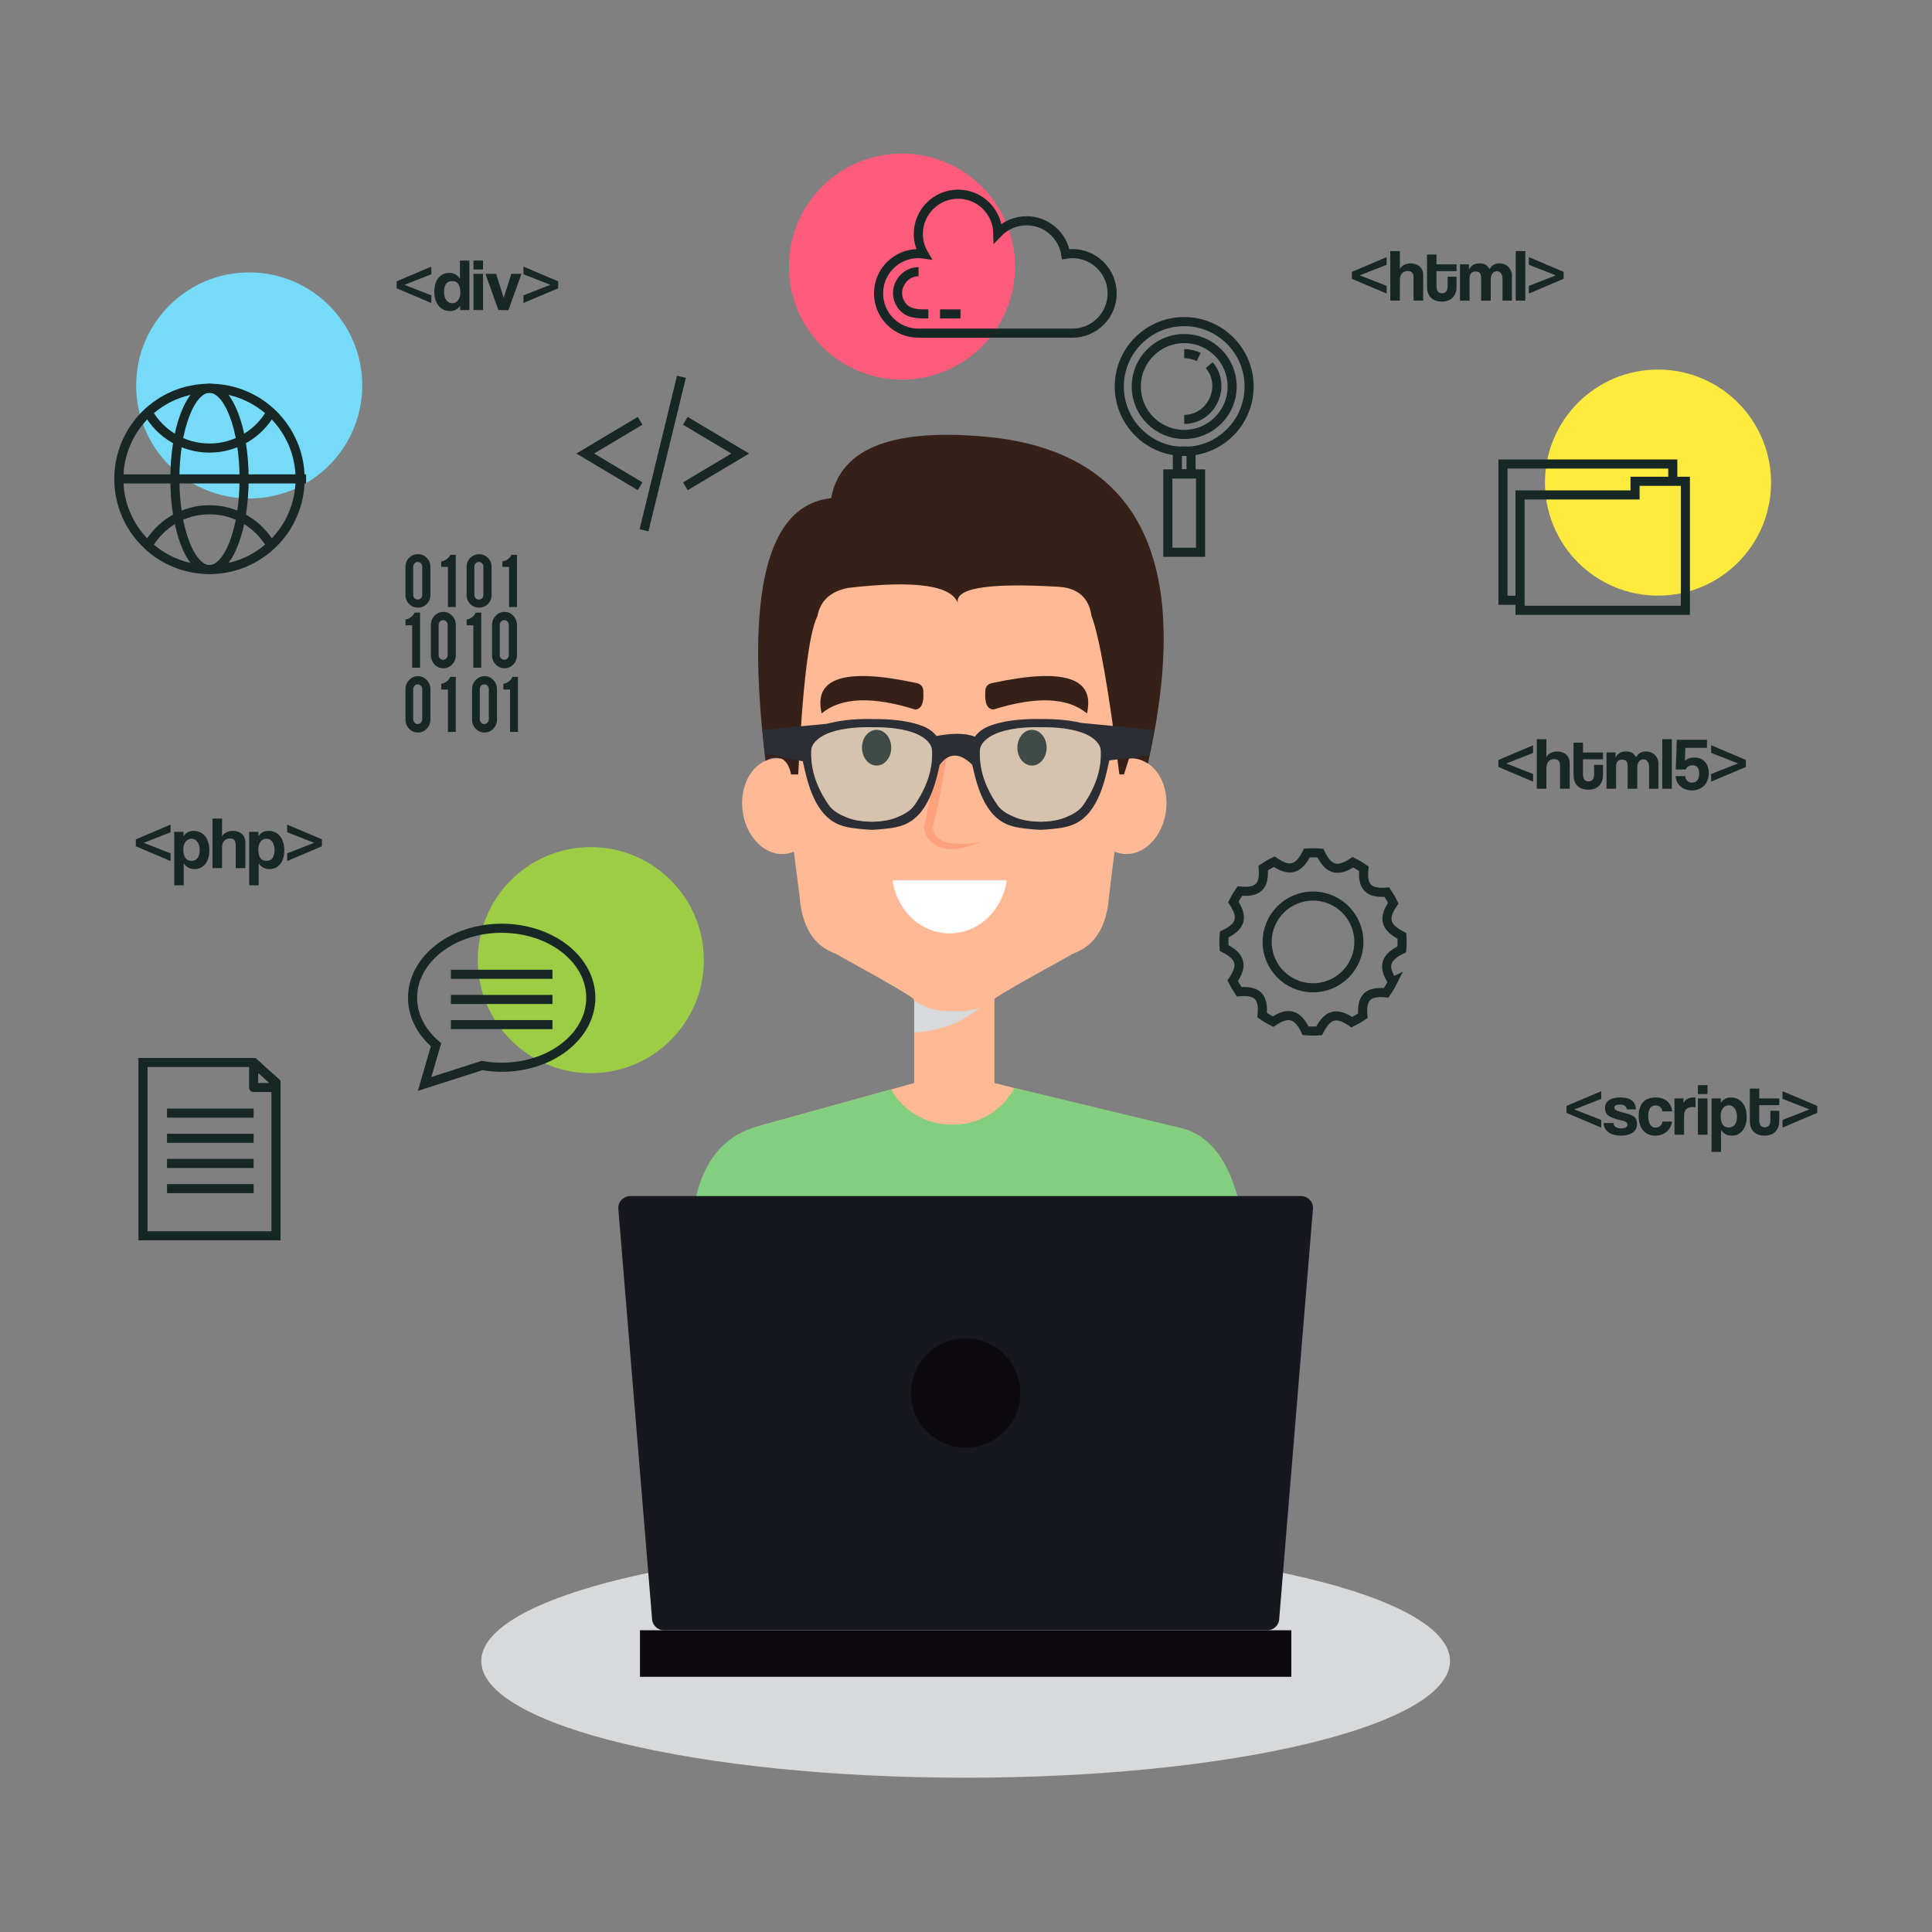 <svg version="1.2" baseProfile="tiny-ps" xmlns="http://www.w3.org/2000/svg" viewBox="0 0 1275 1275" width="1275" height="1275">
	<rect x="0" y="0" width="1275" height="1275" fill="#808080" stroke="none"/>
	<title>AdobeStock_175336241-ai</title>
	<style>
		tspan { white-space:pre }
		.s0 { mix-blend-mode: multiply;fill: #d8d9da } 
		.s1 { fill: #ffb995 } 
		.s2 { fill: #83ce7f } 
		.s3 { mix-blend-mode: multiply;fill: #acda93 } 
		.s4 { fill: #d8d9da } 
		.s5 { fill: #ffa17d } 
		.s6 { fill: #ffffff } 
		.s7 { fill: #290e04 } 
		.s8 { fill: #362017 } 
		.s9 { fill: #2c2e35 } 
		.s10 { opacity: .3;fill: #77d9e7 } 
		.s11 { fill: #17171f } 
		.s12 { fill: #0c0a0f } 
		.s13 { fill: #ffeb3d } 
		.s14 { fill: #75dbf8 } 
		.s15 { fill: #9ccd45 } 
		.s16 { fill: #ff5b7b } 
		.s17 { fill: #162725 } 
		.s18 { fill: none;stroke: #162725;stroke-width: 6 } 
		.s19 { fill: none;stroke: #162725;stroke-linecap:round;stroke-linejoin:round;stroke-width: 6 } 
	</style>
	<g id="Capa 1">
		<g id="&lt;Group&gt;">
			<path id="&lt;Path&gt;" class="s0" d="m956.91 1096.18c0 42.53-143.11 77-319.65 77c-176.54 0-319.65-34.48-319.65-77c0-42.53 143.11-77 319.65-77c176.54 0 319.65 34.47 319.65 77z" />
			<g id="&lt;Group&gt;">
				<g id="&lt;Group&gt;">
					<g id="&lt;Group&gt;">
						<path id="&lt;Path&gt;" class="s1" d="m780.92 966.59l-42.2-116.05l47.81-15.43l46.17 131.48h-51.78z" />
					</g>
					<path id="&lt;Path&gt;" class="s2" d="m823.88 824.91l28.35 91.46l-87.83 30.2l-31.98-107.84l91.46-13.82z" />
					<path id="&lt;Path&gt;" class="s1" d="m437.37 966.59l32.82-127.86h56.59l-35.64 127.86h-53.78z" />
					<path id="&lt;Path&gt;" class="s2" d="m542.11 838.73l-31.98 107.84l-87.84-30.2l28.35-91.46l91.46 13.82z" />
					<path id="&lt;Path&gt;" class="s3" d="m542.11 838.73l-31.98 107.84l-25.18-8.99c18.58-51.85 20.44-62.13 32.4-102.59l24.76 3.74z" />
					<g id="&lt;Group&gt;">
						<g id="&lt;Group&gt;">
							<path id="&lt;Path&gt;" class="s1" d="m656.25 730.03h-52.94v-105.02h52.94v105.02z" />
						</g>
						<g id="&lt;Group&gt;" style="mix-blend-mode: multiply">
							<path id="&lt;Path&gt;" class="s4" d="m603.3 681.41v-56.4h52.94v30.29c-4.87 5.67-10.24 10.61-16.23 14.58c-11.35 7.55-24.06 10.7-36.71 11.53z" />
						</g>
					</g>
					<g id="&lt;Group&gt;">
						<g id="&lt;Group&gt;">
							<path id="&lt;Path&gt;" class="s1" d="" />
						</g>
						<g id="&lt;Group&gt;">
							<path id="&lt;Path&gt;" class="s1" d="m746.18 475.08l-14.24 115.98c-1.49 20.27-9.26 32.96-23.31 38.07c-37.55 20.66-55.02 30.84-52.41 30.55c-7.78 5.68-16.7 8.21-26.77 7.57c-10.07 0.64-19-1.89-26.77-7.57c3.05 0.29-14.2-9.89-51.75-30.55c-14.05-5.12-21.82-17.81-23.31-38.07l-14.9-115.98c-3.47-101.17 32.19-151.49 106.98-150.96c3.35-0.37 6.57-0.6 9.75-0.8c3.18 0.2 6.4 0.43 9.75 0.8c79.24-4.12 114.9 46.2 106.97 150.96z" />
						</g>
						<g id="&lt;Group&gt;">
							<path id="&lt;Path&gt;" class="s1" d="m769.48 535.28c-2.29 17.35-15.08 29.96-28.56 28.17c-13.49-1.77-22.57-17.28-20.28-34.62c2.29-17.33 15.08-29.95 28.56-28.16c13.48 1.78 22.56 17.27 20.27 34.6z" />
						</g>
						<g id="&lt;Group&gt;">
							<path id="&lt;Path&gt;" class="s1" d="m518.64 563.45c-13.48 1.79-26.27-10.82-28.55-28.17c-2.29-17.33 6.78-32.83 20.27-34.6c13.49-1.79 26.27 10.83 28.56 28.16c2.28 17.34-6.8 32.84-20.28 34.62z" />
						</g>
						<g id="&lt;Group&gt;">
							<g id="&lt;Group&gt;">
								<path id="&lt;Path&gt;" class="s5" d="m646.87 555.82c-1.6 0.63-3.2 1.3-4.81 1.88c-1.59 0.64-3.32 0.99-5.02 1.46c-1.7 0.52-3.46 0.66-5.21 0.95c-0.87 0.17-1.78 0.12-2.68 0.17c-0.91 0-1.81 0.12-2.73 0.02l-2.77-0.31c-0.92-0.14-1.84-0.45-2.77-0.69c-0.94-0.19-1.81-0.72-2.72-1.09c-0.93-0.35-1.71-1.04-2.57-1.58c-0.8-0.63-1.53-1.37-2.22-2.13c-0.63-0.82-1.28-1.64-1.74-2.57c-0.53-0.9-0.89-1.88-1.21-2.86c-0.31-1.04-0.52-1.92-0.61-3.26l-0.01-0.23l0.08-0.38c1.14-5.35 2.14-10.74 3.41-16.06c1.19-5.34 2.47-10.67 3.84-15.97c0.64-2.66 1.41-5.3 2.12-7.94c0.7-2.65 1.48-5.28 2.27-7.91c1.56-5.26 3.23-10.5 5.17-15.68c-0.4 5.52-1.07 10.97-1.84 16.41c-0.38 2.72-0.77 5.43-1.23 8.13c-0.45 2.7-0.86 5.42-1.38 8.1c-0.96 5.39-2.02 10.77-3.16 16.12c-1.06 5.37-2.4 10.68-3.59 16.02l0.07-0.61c0 0.36 0.08 1.18 0.24 1.78c0.17 0.64 0.35 1.31 0.66 1.9c0.25 0.63 0.65 1.17 1.01 1.74c0.43 0.52 0.87 1.04 1.38 1.5c0.57 0.39 1 0.97 1.67 1.27c0.65 0.32 1.2 0.81 1.94 1.03c0.71 0.25 1.39 0.58 2.14 0.78l2.29 0.53c0.76 0.2 1.59 0.21 2.38 0.33c0.81 0.07 1.61 0.24 2.44 0.2c1.64-0.07 3.33 0.16 4.98-0.04c1.66-0.17 3.35-0.14 5.06-0.4c1.7-0.25 3.42-0.41 5.13-0.61z" />
							</g>
						</g>
						<path id="&lt;Path&gt;" class="s6" d="m664.36 580.95c-2.8 19.82-18.59 35-37.65 35c-19.07 0-34.87-15.18-37.66-35h75.32z" />
						<g id="&lt;Group&gt;">
							<g id="&lt;Group&gt;">
								<g id="&lt;Group&gt;">
									<path id="&lt;Path&gt;" class="s7" d="m690.7 493.44c0 6.51-4.32 11.79-9.65 11.79c-5.33 0-9.65-5.28-9.65-11.79c0-6.52 4.32-11.8 9.65-11.8c5.33 0 9.65 5.29 9.65 11.8z" />
									<path id="&lt;Path&gt;" class="s8" d="m717.3 470.79c-12.69-10.57-33.27-11.42-61.73-2.55c-3.98-0.27-5.77-4.07-5.36-11.4c-0.11-3.44 1.45-5.47 4.7-6.1c47.15-10.17 67.95-3.49 62.4 20.05z" />
								</g>
							</g>
							<g id="&lt;Group&gt;">
								<g id="&lt;Group&gt;">
									<path id="&lt;Path&gt;" class="s7" d="m578.51 481.64c5.33 0 9.66 5.29 9.66 11.8c0 6.51-4.33 11.79-9.66 11.79c-5.33 0-9.65-5.28-9.65-11.79c0-6.52 4.32-11.8 9.65-11.8z" />
									<path id="&lt;Path&gt;" class="s8" d="m604.66 450.74c3.24 0.62 4.81 2.66 4.69 6.1c0.41 7.33-1.38 11.13-5.36 11.4c-28.46-8.88-49.04-8.03-61.73 2.55c-5.55-23.53 15.24-30.22 62.4-20.05z" />
								</g>
							</g>
						</g>
						<path id="&lt;Path&gt;" class="s8" d="m539.46 406.61c-5.61 10.91-9.84 45.74-12.68 104.48h-4.7c-1.05-5.22-3.07-8.66-6.06-10.3c-3.89-1.22-7.49-0.78-10.8 1.32c-13.51-111.11 0.92-168.89 43.3-173.34c6.13-33.72 42.04-47.05 107.73-39.99c97.19 11.76 130.96 83.45 101.31 215.08c-4.6-2.88-8.77-3.97-12.5-3.26l-3.3 10.5h-3.04c-7.06-56.02-13.2-90.97-18.44-104.86c-1.79-11.96-9.11-18.3-21.96-19.03c-48.45-2.83-70.36 1.26-65.74 12.27c-2.92-13-27.21-16.84-72.87-11.5c-11.65 2.3-18.4 8.51-20.26 18.64z" />
						<g id="&lt;Group&gt;">
							<g id="&lt;Group&gt;">
								<path id="&lt;Compound Path&gt;" fill-rule="evenodd" class="s9" d="m732.08 501.86c-2.55 11.3-6.64 33.99-22.45 41.68c-5.82 2.84-12.35 3.23-18.69 3.84c-1.46 0.14-2.93 0.23-4.4 0.29v-0.04c-1.47-0.06-2.94-0.16-4.41-0.29c-6.33-0.62-12.86-1.01-18.69-3.84c-15.81-7.69-19.89-30.39-22.45-41.68c-3.03-13.43 4.85-19.28 9.83-21.81c9.82-4.48 23.17-5.68 35.71-5.51v0.04c12.54-0.17 25.89 1.03 35.71 5.51c4.98 2.53 12.86 8.38 9.83 21.81zm-5.66-5.72c0.27-5.31-4.96-9.38-9.61-11.5c-8.33-3.8-19.63-4.83-30.27-4.7v-0.04c-10.64-0.13-21.94 0.91-30.27 4.71c-4.65 2.12-9.88 6.19-9.61 11.49c-0.36 11.64 3.42 23.23 11.34 34.79c2.75 4.29 7.68 6.76 12.02 8.53c5.09 2.08 10.9 2.76 16.53 2.86v0.04c5.63-0.1 11.43-0.78 16.53-2.85c4.33-1.77 9.26-4.25 12.02-8.53c7.92-11.56 11.7-23.15 11.34-34.79z" />
								<path id="&lt;Compound Path&gt;" fill-rule="evenodd" class="s9" d="m620.78 501.86c-2.55 11.3-6.64 33.99-22.45 41.68c-5.83 2.84-12.35 3.23-18.69 3.84c-1.47 0.14-2.94 0.23-4.41 0.29v-0.04c-1.47-0.06-2.94-0.16-4.4-0.29c-6.34-0.62-12.87-1.01-18.69-3.84c-15.81-7.69-19.9-30.39-22.45-41.68c-3.03-13.43 4.85-19.28 9.83-21.81c9.82-4.48 23.17-5.68 35.71-5.51v0.04c12.54-0.17 25.89 1.03 35.71 5.51c4.98 2.53 12.86 8.38 9.83 21.81zm-5.66-5.72c0.26-5.31-4.96-9.38-9.62-11.5c-8.32-3.8-19.63-4.83-30.27-4.7v-0.04c-10.64-0.13-21.94 0.91-30.27 4.71c-4.65 2.12-9.88 6.19-9.61 11.49c-0.36 11.64 3.42 23.23 11.34 34.79c2.75 4.29 7.68 6.76 12.02 8.53c5.09 2.08 10.9 2.76 16.52 2.86v0.04c5.63-0.1 11.43-0.78 16.52-2.85c4.33-1.77 9.27-4.25 12.02-8.53c7.92-11.56 11.7-23.15 11.34-34.79z" />
								<path id="&lt;Path&gt;" class="s9" d="m728.04 489.56l-14.5-12.47l47.68 4.55l-2.58 16.77l-28.16 3.62l-2.44-12.47z" />
								<path id="&lt;Path&gt;" class="s9" d="m530.11 502.48l-25.46-5.26l-1.57-15.59l43.98-4.09l-14.5 12.47l-2.44 12.47z" />
								<path id="&lt;Path&gt;" class="s9" d="m615.67 486.18c12.13-2.55 21.36-2.55 27.7 0l-1.72 18.56c-8.22-8.15-15.39-8.15-21.5 0l-4.48-18.56z" />
							</g>
							<g id="&lt;Group&gt;">
								<path id="&lt;Path&gt;" class="s10" d="m535.36 496.14c-0.27-5.31 4.96-9.38 9.61-11.5c8.33-3.8 19.63-4.83 30.27-4.7v-0.04c10.64-0.13 21.94 0.91 30.27 4.71c4.65 2.12 9.88 6.19 9.62 11.49c0.36 11.64-3.42 23.23-11.34 34.79c-2.75 4.29-7.69 6.76-12.02 8.53c-5.09 2.08-10.9 2.76-16.52 2.86v0.04c-5.63-0.1-11.43-0.78-16.52-2.85c-4.33-1.77-9.27-4.25-12.01-8.53c-7.92-11.56-11.7-23.15-11.34-34.79z" />
							</g>
							<g id="&lt;Group&gt;">
								<path id="&lt;Path&gt;" class="s10" d="m715.09 530.93c-2.75 4.29-7.69 6.76-12.02 8.53c-5.09 2.07-10.9 2.75-16.53 2.85v-0.04c-5.63-0.1-11.43-0.78-16.53-2.86c-4.33-1.77-9.27-4.24-12.02-8.53c-7.92-11.56-11.7-23.16-11.34-34.79c-0.27-5.3 4.96-9.36 9.61-11.49c8.33-3.8 19.63-4.84 30.27-4.71v0.04c10.64-0.13 21.94 0.9 30.27 4.7c4.65 2.12 9.88 6.18 9.61 11.5c0.36 11.63-3.42 23.23-11.34 34.79z" />
							</g>
						</g>
					</g>
					<path id="&lt;Path&gt;" class="s1" d="m469.02 838.73v-51.38c2.17-23.13 13.01-37.94 32.53-44.44l101.76-28.19h52.94l125.98 31.75c16.3 7.35 27.79 21.87 34.5 43.56v48.7h-347.71z" />
					<path id="&lt;Path&gt;" class="s2" d="m828.1 838.73h-380.88l12.46-50.33c6.23-24.92 20.18-40.08 41.87-45.5l86.5-23.96c7.81 13.76 22.61 23.22 39.31 23.22h2.35c17.09 0 32.21-9.93 39.86-24.22l107.64 25.96c19.17 3.79 32.34 19.17 39.52 46.13l11.37 48.7z" />
					<path id="&lt;Path&gt;" class="s3" d="m759.23 838.73c11.96 40.47 11.77 47.36 30.34 99.2l-25.17 8.64l-31.99-107.84h26.81z" />
					<path id="&lt;Path&gt;" class="s2" d="m511.57 966.59l6.59-128.09l241.08 0.22l3.29 127.86h-250.95z" />
				</g>
				<g id="&lt;Group&gt;">
					<g id="&lt;Group&gt;">
						<g id="&lt;Group&gt;">
							<path id="&lt;Path&gt;" class="s11" d="m844.23 1068c0 4.35-3.52 7.87-7.87 7.87h-398.19c-4.35 0-7.87-3.52-7.87-7.87l-22.29-270.79c0-4.35 3.53-7.87 7.87-7.87h442.77c4.35 0 7.87 3.52 7.87 7.87l-22.29 270.79z" />
						</g>
					</g>
					<g id="&lt;Group&gt;">
						<path id="&lt;Path&gt;" class="s12" d="m852.19 1106.58h-429.85v-30.71h429.85v30.71z" />
					</g>
					<path id="&lt;Path&gt;" class="s12" d="m673.34 919.31c0 19.92-16.15 36.08-36.08 36.08c-19.92 0-36.08-16.15-36.08-36.08c0-19.93 16.15-36.08 36.08-36.08c19.93 0 36.08 16.15 36.08 36.08z" />
				</g>
			</g>
			<g id="&lt;Group&gt;">
				<path id="&lt;Path&gt;" class="s13" d="m1168.78 318.49c0 41.2-33.4 74.6-74.6 74.6c-41.2 0-74.6-33.4-74.6-74.6c0-41.2 33.4-74.6 74.6-74.6c41.2 0 74.6 33.4 74.6 74.6z" />
				<path id="&lt;Path&gt;" class="s14" d="m239.06 254.37c0 41.2-33.4 74.6-74.6 74.6c-41.2 0-74.6-33.4-74.6-74.6c0-41.2 33.4-74.6 74.6-74.6c41.2 0 74.6 33.4 74.6 74.6z" />
				<path id="&lt;Path&gt;" class="s15" d="m464.49 633.64c0 41.2-33.4 74.6-74.6 74.6c-41.2 0-74.6-33.4-74.6-74.6c0-41.2 33.4-74.6 74.6-74.6c41.2 0 74.6 33.4 74.6 74.6z" />
				<path id="&lt;Path&gt;" class="s16" d="m669.85 175.94c0 41.2-33.4 74.6-74.6 74.6c-41.2 0-74.6-33.4-74.6-74.6c0-41.2 33.4-74.6 74.6-74.6c41.2 0 74.6 33.4 74.6 74.6z" />
				<g id="&lt;Group&gt;">
					<path id="&lt;Compound Path&gt;" class="s17" d="m892.16 183.99v-4.57l22.92-9.73v5.06l-17.76 6.96l17.76 6.96v5.06l-22.92-9.73z" />
					<path id="&lt;Compound Path&gt;" class="s17" d="m932.84 198.4v-14.84c0-3.6-1.22-4.72-4.09-4.72c-3.16 0-4.92 2.63-4.92 5.84v13.72h-6.33v-32.7h6.33v11.87c0.93-2.14 3.84-3.75 7.06-3.75c4.91 0 8.32 2.87 8.32 7.64v16.93h-6.38z" />
					<path id="&lt;Compound Path&gt;" class="s17" d="m955.33 182.63h5.89v6.81c0 5.06-2.92 9.59-9.68 9.59c-7.01 0-9.78-4.48-9.78-9.64v-21.41h6.23v6.47h13.24v4.48h-13.24v9.83c0 3.02 1.07 4.77 3.65 4.77c2.53 0 3.7-1.7 3.7-4.67v-6.23z" />
					<path id="&lt;Compound Path&gt;" class="s17" d="m991.58 198.4v-14.5c0-2.87-1.51-4.91-3.75-4.91c-2.33 0-4.04 2.19-4.04 5.11v14.31h-6.33v-14.41c0-3.84-1.02-4.82-3.8-4.82c-2.53 0-3.84 1.56-3.84 4.67v14.55h-6.33v-23.94h5.94v3.5c1.61-3.16 3.85-4.14 7.01-4.14c3.26 0 4.82 1.02 6.67 3.8c1.31-2.63 3.45-3.8 6.47-3.8c4.82 0 8.17 3.5 8.17 7.98v16.59h-6.18z" />
					<path id="&lt;Compound Path&gt;" class="s17" d="m1000.3 198.4v-32.7h6.33v32.7h-6.33z" />
					<path id="&lt;Compound Path&gt;" class="s17" d="m1008.97 193.73v-5.06l17.76-6.96l-17.76-6.96v-5.06l22.92 9.73v4.57l-22.92 9.73z" />
				</g>
				<g id="&lt;Group&gt;">
					<path id="&lt;Compound Path&gt;" class="s17" d="m988.84 506.12v-4.57l22.92-9.73v5.06l-17.76 6.96l17.76 6.96v5.06l-22.92-9.73z" />
					<path id="&lt;Compound Path&gt;" class="s17" d="m1029.53 520.52v-14.84c0-3.6-1.22-4.72-4.09-4.72c-3.16 0-4.92 2.63-4.92 5.84v13.72h-6.33v-32.7h6.33v11.87c0.93-2.14 3.84-3.74 7.06-3.74c4.91 0 8.32 2.87 8.32 7.64v16.93h-6.38z" />
					<path id="&lt;Compound Path&gt;" class="s17" d="m1052.01 504.76h5.89v6.81c0 5.06-2.92 9.59-9.68 9.59c-7.01 0-9.78-4.48-9.78-9.63v-21.41h6.23v6.47h13.24v4.48h-13.24v9.83c0 3.01 1.07 4.77 3.65 4.77c2.53 0 3.7-1.7 3.7-4.67v-6.23z" />
					<path id="&lt;Compound Path&gt;" class="s17" d="m1088.27 520.52v-14.5c0-2.87-1.51-4.92-3.75-4.92c-2.33 0-4.04 2.19-4.04 5.11v14.31h-6.33v-14.4c0-3.84-1.02-4.82-3.8-4.82c-2.53 0-3.84 1.56-3.84 4.67v14.55h-6.33v-23.94h5.94v3.5c1.61-3.16 3.85-4.13 7.01-4.13c3.26 0 4.82 1.02 6.67 3.79c1.31-2.63 3.45-3.79 6.47-3.79c4.82 0 8.17 3.5 8.17 7.98v16.59h-6.18z" />
					<path id="&lt;Compound Path&gt;" class="s17" d="m1096.99 520.52v-32.7h6.33v32.7h-6.33z" />
					<path id="&lt;Compound Path&gt;" class="s17" d="m1105.9 507.82l0.68-19.61h19.9v5.35h-14.26l-0.29 8.66c1.7-1.8 4.04-2.29 6.42-2.29c5.26 0 9.34 3.7 9.34 10.17c0 6.96-4.57 11.53-11.14 11.53c-5.89 0-10.51-3.89-10.75-9.44h6.33c0.24 2.68 1.9 4.28 4.43 4.28c3.5 0 4.82-2.43 4.82-6.08c0-3.36-1.46-5.35-4.43-5.35c-2.29 0-3.65 0.98-4.53 2.77h-6.52z" />
					<path id="&lt;Compound Path&gt;" class="s17" d="m1129.26 515.85v-5.06l17.76-6.96l-17.76-6.96v-5.06l22.92 9.73v4.57l-22.92 9.73z" />
				</g>
				<g id="&lt;Group&gt;">
					<path id="&lt;Compound Path&gt;" class="s17" d="m1033.79 734.42v-4.57l22.92-9.73v5.06l-17.76 6.96l17.76 6.96v5.06l-22.92-9.73z" />
					<path id="&lt;Compound Path&gt;" class="s17" d="m1073.55 732.13c-0.29-2.19-1.56-3.16-4.28-3.16c-2.58 0-3.94 0.54-3.94 2.04c0 1.31 1.37 1.99 3.89 2.67c8.37 2.29 11.09 2.72 11.09 8.32c0 4.28-3.65 7.45-10.61 7.45c-6.86 0-11.29-3.26-11.38-8.32h6.52c0 2.24 1.99 3.55 4.82 3.55c2.38 0 4.38-0.73 4.38-2.29c0-1.75-1.27-2.33-3.85-2.92c-9.29-2.05-10.99-4.43-10.99-8.47c0-3.6 2.77-6.76 10.27-6.76c6.86 0 9.88 2.97 10.17 7.88h-6.08z" />
					<path id="&lt;Compound Path&gt;" class="s17" d="m1103.43 740.16c-0.68 5.55-5.21 9.3-11 9.3c-6.52 0-10.99-4.33-10.99-12.9c0-8.56 4.48-12.31 11.19-12.31c6.23 0 10.46 3.55 10.85 9.2h-6.38c-0.34-2.48-2.14-3.94-4.53-3.94c-2.67 0-4.87 1.7-4.87 6.91c0 5.21 2.19 7.74 4.67 7.74c2.48 0 4.43-1.41 4.67-3.99h6.38z" />
					<path id="&lt;Compound Path&gt;" class="s17" d="m1105.05 748.82v-23.94h5.94v2.87c2.09-3.21 4.53-3.5 7.1-3.5h0.83v6.47c-0.59-0.1-1.17-0.15-1.75-0.15c-3.89 0-5.79 1.95-5.79 5.79v12.46h-6.33z" />
					<path id="&lt;Compound Path&gt;" class="s17" d="m1120.52 722.01v-5.89h6.33v5.89h-6.33zm0 26.81v-23.94h6.33v23.94h-6.33z" />
					<path id="&lt;Compound Path&gt;" fill-rule="evenodd" class="s17" d="m1129.53 760.16v-35.28h6.08l0.05 2.92c1.51-2.43 3.75-3.55 6.67-3.55c6.04 0 10.37 4.77 10.37 12.85c0 7.25-3.65 12.36-9.83 12.36c-2.97 0-5.3-1.22-7.1-3.75v14.45h-6.23zm16.74-23.5c0-4.28-2.24-7.25-5.4-7.25c-3.02 0-5.35 2.82-5.35 6.86c0 5.21 1.8 7.78 5.3 7.78c3.7 0 5.45-2.48 5.45-7.4z" />
					<path id="&lt;Compound Path&gt;" class="s17" d="m1168.32 733.05h5.89v6.81c0 5.06-2.92 9.59-9.68 9.59c-7.01 0-9.78-4.48-9.78-9.64v-21.41h6.23v6.47h13.23v4.48h-13.23v9.83c0 3.02 1.07 4.77 3.65 4.77c2.53 0 3.7-1.71 3.7-4.67v-6.23z" />
					<path id="&lt;Compound Path&gt;" class="s17" d="m1176.35 744.15v-5.06l17.76-6.96l-17.76-6.96v-5.06l22.92 9.73v4.57l-22.92 9.73z" />
				</g>
				<g id="&lt;Group&gt;">
					<path id="&lt;Compound Path&gt;" class="s17" d="m89.65 558.49v-4.57l22.92-9.73v5.06l-17.76 6.96l17.76 6.96v5.06l-22.92-9.73z" />
					<path id="&lt;Compound Path&gt;" fill-rule="evenodd" class="s17" d="m115.01 584.24v-35.28h6.08l0.05 2.92c1.51-2.43 3.75-3.55 6.67-3.55c6.03 0 10.36 4.77 10.36 12.85c0 7.25-3.65 12.36-9.83 12.36c-2.97 0-5.31-1.22-7.1-3.75v14.45h-6.23zm16.74-23.51c0-4.28-2.24-7.25-5.4-7.25c-3.02 0-5.35 2.82-5.35 6.86c0 5.21 1.8 7.78 5.3 7.78c3.7 0 5.45-2.48 5.45-7.4z" />
					<path id="&lt;Compound Path&gt;" class="s17" d="m155.55 572.9v-14.84c0-3.6-1.22-4.72-4.09-4.72c-3.16 0-4.92 2.63-4.92 5.84v13.72h-6.33v-32.7h6.33v11.87c0.93-2.14 3.84-3.75 7.06-3.75c4.91 0 8.32 2.87 8.32 7.64v16.93h-6.38z" />
					<path id="&lt;Compound Path&gt;" fill-rule="evenodd" class="s17" d="m164.46 584.24v-35.28h6.08l0.05 2.92c1.51-2.43 3.75-3.55 6.67-3.55c6.04 0 10.37 4.77 10.37 12.85c0 7.25-3.65 12.36-9.83 12.36c-2.97 0-5.3-1.22-7.1-3.75v14.45h-6.23zm16.74-23.51c0-4.28-2.24-7.25-5.4-7.25c-3.02 0-5.35 2.82-5.35 6.86c0 5.21 1.8 7.78 5.3 7.78c3.7 0 5.45-2.48 5.45-7.4z" />
					<path id="&lt;Compound Path&gt;" class="s17" d="m189.52 568.23v-5.06l17.76-6.96l-17.76-6.96v-5.06l22.92 9.73v4.57l-22.92 9.73z" />
				</g>
				<g id="&lt;Group&gt;">
					<path id="&lt;Compound Path&gt;" class="s17" d="m261.74 190.24v-4.57l22.92-9.73v5.06l-17.76 6.96l17.76 6.96v5.06l-22.92-9.73z" />
					<path id="&lt;Compound Path&gt;" fill-rule="evenodd" class="s17" d="m303.69 204.65l-0.05-2.92c-1.51 2.43-3.75 3.55-6.66 3.55c-6.04 0-10.37-4.77-10.37-12.84c0-7.25 3.65-12.36 9.83-12.36c2.97 0 5.31 1.22 7.1 3.75v-11.87h6.23v32.7h-6.08zm0.1-11.38c0-5.21-1.8-7.79-5.3-7.79c-3.7 0-5.45 2.48-5.45 7.4c0 4.28 2.24 7.25 5.4 7.25c3.02 0 5.35-2.82 5.35-6.86z" />
					<path id="&lt;Compound Path&gt;" class="s17" d="m312.46 177.83v-5.89h6.33v5.89h-6.33zm0 26.81v-23.94h6.33v23.94h-6.33z" />
					<path id="&lt;Compound Path&gt;" class="s17" d="m328.91 204.65l-8.56-23.94h7.05l5.01 15.81l5.06-15.81h6.67l-8.61 23.94h-6.62z" />
					<path id="&lt;Compound Path&gt;" class="s17" d="m345.46 199.98v-5.06l17.76-6.96l-17.76-6.96v-5.06l22.92 9.73v4.57l-22.92 9.73z" />
				</g>
				<g id="&lt;Group&gt;">
					<g id="&lt;Group&gt;">
						<g id="&lt;Group&gt;">
							<path id="&lt;Path&gt;" class="s18" d="m422.44 320.9l-36.23-21.6l36.23-21.6" />
						</g>
						<g id="&lt;Group&gt;">
							<path id="&lt;Path&gt;" class="s18" d="m452.29 277.71l36.23 21.6l-36.23 21.6" />
						</g>
						<path id="&lt;Path&gt;" class="s18" d="m449.7 248.68l-24.67 101.25" />
					</g>
				</g>
				<g id="&lt;Group&gt;">
					<path id="&lt;Compound Path&gt;" fill-rule="evenodd" class="s18" d="m919.11 647.95c-1.27 2.53-2.71 4.95-4.32 7.25c-12.04-1.2-16.42 3.12-15.4 15.17c-2.32 1.57-4.77 2.98-7.31 4.21c-9.95-6.93-16.05-5.27-21.52 5.69c-1.48 0.1-2.97 0.16-4.47 0.16c-1.51-0.01-3-0.1-4.48-0.22c-5.31-11.05-11.39-12.78-21.44-6c-2.53-1.27-4.95-2.71-7.25-4.32c1.2-12.04-3.12-16.42-15.18-15.39c-1.57-2.33-2.98-4.77-4.21-7.32c6.93-9.95 5.27-16.05-5.69-21.52c-0.1-1.48-0.17-2.97-0.15-4.48c0.01-1.51 0.09-3 0.22-4.47c11.04-5.31 12.78-11.39 6-21.43c1.27-2.53 2.71-4.95 4.31-7.25c12.04 1.2 16.42-3.12 15.4-15.18c2.32-1.57 4.77-2.98 7.31-4.21c9.95 6.93 16.05 5.28 21.52-5.69c1.48-0.1 2.97-0.16 4.47-0.15c1.51 0.01 3 0.1 4.47 0.22c5.31 11.04 11.38 12.78 21.44 6c2.53 1.27 4.95 2.71 7.25 4.32c-1.2 12.04 3.12 16.42 15.17 15.4c1.57 2.33 2.98 4.77 4.21 7.32c-6.93 9.95-5.28 16.05 5.69 21.52c0.1 1.48 0.17 2.97 0.16 4.47c-0.01 1.51-0.1 3-0.22 4.48c-11.04 5.31-12.78 11.39-6 21.43zm-22.33-26.12c0.12-16.72-13.33-30.37-30.05-30.49c-16.72-0.12-30.37 13.33-30.49 30.05c-0.12 16.71 13.33 30.37 30.05 30.49c16.72 0.12 30.37-13.34 30.49-30.05z" />
				</g>
				<g id="&lt;Group&gt;">
					<g id="&lt;Group&gt;">
						<path id="&lt;Path&gt;" class="s18" d="m813.14 255.07c0 17.47-14.16 31.64-31.63 31.64c-17.47 0-31.63-14.16-31.63-31.64c0-17.47 14.17-31.63 31.63-31.63c17.47 0 31.63 14.16 31.63 31.63z" />
						<path id="&lt;Path&gt;" class="s18" d="m798 240.98c11.8 13.8 1.64 35.79-16.5 35.79" />
						<path id="&lt;Path&gt;" class="s18" d="m781.5 233.38c3.3 0 6.58 0.75 9.54 2.2" />
						<path id="&lt;Path&gt;" class="s18" d="m824.34 255.07c0 23.66-19.18 42.84-42.84 42.84c-23.65 0-42.83-19.18-42.83-42.84c0-23.66 19.18-42.83 42.83-42.83c23.66 0 42.84 19.18 42.84 42.83z" />
						<path id="&lt;Path&gt;" class="s18" d="m786.02 312.75h-9.03v-15.1h9.03v15.1z" />
						<path id="&lt;Path&gt;" class="s18" d="m792.3 364.46h-21.59v-51.71h21.59v51.71z" />
					</g>
				</g>
				<g id="&lt;Group&gt;">
					<g id="&lt;Group&gt;">
						<path id="&lt;Path&gt;" class="s18" d="m733.94 193.61c0 14.5-11.75 26.25-26.25 26.25h-101.65c-14.5 0-26.25-11.75-26.25-26.25c0-14.5 11.75-26.25 26.25-26.25c1.22 0 2.43 0.11 3.61 0.28c-2.28-3.89-3.61-8.4-3.61-13.24c0-14.5 11.75-26.25 26.25-26.25c14.3 0 25.9 11.43 26.22 25.65c4.78-4.98 11.49-8.1 18.94-8.1c13.07 0 23.87 9.56 25.89 22.06c1.42-0.24 2.87-0.39 4.35-0.39c14.5 0 26.25 11.75 26.25 26.25z" />
						<path id="&lt;Path&gt;" class="s18" d="m620.35 207.17c4.51 0 9.01 0 13.52 0" />
						<path id="&lt;Path&gt;" class="s18" d="m612.65 207.17c-6.83 0-13.74 0.27-18.06-6.23c-6.04-9.1 0.71-21.65 11.61-21.65" />
					</g>
				</g>
				<g id="&lt;Group&gt;">
					<g id="&lt;Group&gt;">
						<path id="&lt;Path&gt;" class="s18" d="m389.89 658.45c0 25.33-26.33 45.86-58.81 45.86c-4.46 0-8.79-0.4-12.96-1.13l-37.9 12.14l7.53-25.87c-9.61-8.16-15.48-19.05-15.48-31c0-25.33 26.33-45.86 58.81-45.86c32.48 0 58.81 20.53 58.81 45.86z" />
						<path id="&lt;Path&gt;" class="s18" d="m297.57 642.97h67.01" />
						<path id="&lt;Path&gt;" class="s18" d="m297.57 659.58h67.01" />
						<path id="&lt;Path&gt;" class="s18" d="m297.57 676.18h67.01" />
					</g>
				</g>
				<g id="&lt;Group&gt;">
					<g id="&lt;Group&gt;">
						<path id="&lt;Path&gt;" class="s18" d="m182.13 714.48v101.06h-87.77v-114.35h73.02c1.98 1.89 3.98 3.76 6.05 5.6c2.9 2.57 5.81 5.12 8.7 7.69z" />
						<path id="&lt;Path&gt;" class="s19" d="m182.13 714.48v3.2h-14.75v-16.49l14.75 13.29z" />
						<g id="&lt;Group&gt;">
							<path id="&lt;Path&gt;" class="s18" d="m110.22 734.59h57.16" />
							<path id="&lt;Path&gt;" class="s18" d="m110.22 751.2h57.16" />
							<path id="&lt;Path&gt;" class="s18" d="m110.22 767.8h57.16" />
							<path id="&lt;Path&gt;" class="s18" d="m110.22 784.41h57.16" />
						</g>
					</g>
				</g>
				<g id="&lt;Group&gt;">
					<g id="&lt;Group&gt;">
						<path id="&lt;Path&gt;" class="s18" d="m198.06 316.05c0 33.04-26.78 59.82-59.82 59.82c-33.04 0-59.82-26.78-59.82-59.82c0-33.04 26.78-59.82 59.82-59.82c33.04 0 59.82 26.78 59.82 59.82z" />
						<path id="&lt;Path&gt;" class="s18" d="m161.1 316.05c0 33.04-10.23 59.82-22.85 59.82c-12.62 0-22.85-26.78-22.85-59.82c0-33.04 10.23-59.82 22.85-59.82c12.62 0 22.85 26.78 22.85 59.82z" />
						<path id="&lt;Path&gt;" class="s18" d="m78.42 316.05h123.59" />
						<path id="&lt;Path&gt;" class="s18" d="m178.8 272.08c-8.02 14.09-23.17 23.61-40.55 23.61c-17.38 0-32.53-9.51-40.55-23.61" />
						<path id="&lt;Path&gt;" class="s18" d="m97.7 360.02c8.02-14.09 23.17-23.61 40.55-23.61c17.38 0 32.53 9.51 40.55 23.61" />
					</g>
				</g>
				<g id="&lt;Group&gt;">
					<g id="&lt;Group&gt;">
						<g id="&lt;Group&gt;">
							<path id="&lt;Compound Path&gt;" fill-rule="evenodd" class="s17" d="m284.04 392.77c0 2.29-0.81 4.23-2.42 5.83c-1.61 1.59-3.54 2.39-5.8 2.39c-2.29 0-4.24-0.8-5.84-2.41c-1.61-1.61-2.41-3.54-2.41-5.81v-18.8c0-2.29 0.81-4.24 2.42-5.84c1.61-1.6 3.55-2.4 5.82-2.4c2.29 0 4.23 0.81 5.83 2.42c1.59 1.61 2.39 3.55 2.39 5.83v18.8zm-5.39-18.91c0-0.82-0.29-1.53-0.88-2.12c-0.59-0.59-1.29-0.88-2.12-0.88c-0.82 0-1.53 0.29-2.1 0.88c-0.57 0.59-0.86 1.29-0.86 2.12v18.83c0 0.82 0.29 1.53 0.86 2.12c0.58 0.59 1.28 0.88 2.1 0.88c0.82 0 1.53-0.29 2.12-0.88c0.59-0.59 0.88-1.29 0.88-2.12v-18.83z" />
							<path id="&lt;Compound Path&gt;" class="s17" d="m295.61 400.63v-26.52h-4.43v-3.63c1.25-0.15 2.43-0.62 3.56-1.42c1.13-0.79 1.94-1.76 2.43-2.9h3.63v34.46h-5.2z" />
							<path id="&lt;Compound Path&gt;" fill-rule="evenodd" class="s17" d="m324.41 392.77c0 2.29-0.81 4.23-2.42 5.83c-1.61 1.59-3.55 2.39-5.8 2.39c-2.29 0-4.24-0.8-5.84-2.41c-1.61-1.61-2.41-3.54-2.41-5.81v-18.8c0-2.29 0.81-4.24 2.42-5.84c1.61-1.6 3.55-2.4 5.82-2.4c2.29 0 4.23 0.81 5.83 2.42c1.59 1.61 2.39 3.55 2.39 5.83v18.8zm-5.39-18.91c0-0.82-0.29-1.53-0.88-2.12c-0.59-0.59-1.29-0.88-2.11-0.88c-0.82 0-1.53 0.29-2.1 0.88c-0.58 0.59-0.86 1.29-0.86 2.12v18.83c0 0.82 0.29 1.53 0.86 2.12c0.58 0.59 1.28 0.88 2.1 0.88c0.82 0 1.53-0.29 2.11-0.88c0.59-0.59 0.88-1.29 0.88-2.12v-18.83z" />
							<path id="&lt;Compound Path&gt;" class="s17" d="m335.98 400.63v-26.52h-4.43v-3.63c1.25-0.15 2.43-0.62 3.56-1.42c1.13-0.79 1.94-1.76 2.43-2.9h3.63v34.46h-5.19z" />
						</g>
						<g id="&lt;Group&gt;">
							<path id="&lt;Compound Path&gt;" class="s17" d="m272 440.64v-27.98h-4.42v-3.83c1.24-0.16 2.43-0.65 3.56-1.49c1.13-0.84 1.94-1.86 2.43-3.06h3.63v36.35h-5.19z" />
							<path id="&lt;Compound Path&gt;" fill-rule="evenodd" class="s17" d="m300.81 432.35c0 2.41-0.81 4.46-2.42 6.15c-1.61 1.68-3.55 2.52-5.8 2.52c-2.29 0-4.24-0.85-5.84-2.54c-1.6-1.69-2.41-3.74-2.41-6.13v-19.83c0-2.41 0.81-4.47 2.42-6.16c1.61-1.69 3.55-2.54 5.83-2.54c2.29 0 4.23 0.85 5.82 2.55c1.6 1.7 2.4 3.75 2.4 6.14v19.83zm-5.39-19.95c0-0.87-0.29-1.61-0.88-2.23c-0.59-0.62-1.29-0.93-2.12-0.93c-0.82 0-1.53 0.31-2.1 0.93c-0.58 0.62-0.86 1.37-0.86 2.23v19.86c0 0.87 0.29 1.61 0.86 2.23c0.58 0.62 1.28 0.93 2.1 0.93c0.83 0 1.53-0.31 2.12-0.93c0.59-0.62 0.88-1.36 0.88-2.23v-19.86z" />
							<path id="&lt;Compound Path&gt;" class="s17" d="m312.38 440.64v-27.98h-4.42v-3.83c1.25-0.16 2.43-0.65 3.56-1.49c1.13-0.84 1.94-1.86 2.43-3.06h3.63v36.35h-5.19z" />
							<path id="&lt;Compound Path&gt;" fill-rule="evenodd" class="s17" d="m341.17 432.35c0 2.41-0.81 4.46-2.42 6.15c-1.61 1.68-3.54 2.52-5.8 2.52c-2.29 0-4.24-0.85-5.84-2.54c-1.61-1.69-2.41-3.74-2.41-6.13v-19.83c0-2.41 0.81-4.47 2.42-6.16c1.61-1.69 3.56-2.54 5.82-2.54c2.29 0 4.23 0.85 5.83 2.55c1.6 1.7 2.39 3.75 2.39 6.14v19.83zm-5.38-19.95c0-0.87-0.29-1.61-0.88-2.23c-0.59-0.62-1.29-0.93-2.12-0.93c-0.82 0-1.52 0.31-2.1 0.93c-0.58 0.62-0.86 1.37-0.86 2.23v19.86c0 0.87 0.29 1.61 0.86 2.23c0.58 0.62 1.28 0.93 2.1 0.93c0.83 0 1.53-0.31 2.12-0.93c0.59-0.62 0.88-1.36 0.88-2.23v-19.86z" />
						</g>
						<g id="&lt;Group&gt;">
							<path id="&lt;Compound Path&gt;" fill-rule="evenodd" class="s17" d="m284.04 474.75c0 2.42-0.81 4.46-2.42 6.15c-1.61 1.68-3.54 2.53-5.8 2.53c-2.29 0-4.24-0.85-5.84-2.54c-1.61-1.69-2.41-3.74-2.41-6.13v-19.83c0-2.42 0.81-4.47 2.42-6.16c1.61-1.69 3.55-2.54 5.82-2.54c2.29 0 4.23 0.85 5.83 2.55c1.59 1.7 2.39 3.75 2.39 6.15v19.83zm-5.39-19.95c0-0.87-0.29-1.61-0.88-2.23c-0.59-0.62-1.29-0.93-2.12-0.93c-0.82 0-1.53 0.31-2.1 0.93c-0.57 0.62-0.86 1.36-0.86 2.23v19.86c0 0.87 0.29 1.61 0.86 2.23c0.58 0.62 1.28 0.93 2.1 0.93c0.82 0 1.53-0.31 2.12-0.93c0.59-0.62 0.88-1.36 0.88-2.23v-19.86z" />
							<path id="&lt;Compound Path&gt;" class="s17" d="m295.61 483.04v-27.98h-4.43v-3.82c1.25-0.16 2.43-0.66 3.56-1.49c1.13-0.84 1.94-1.86 2.43-3.06h3.63v36.35h-5.2z" />
							<path id="&lt;Compound Path&gt;" fill-rule="evenodd" class="s17" d="m327.98 474.75c0 2.42-0.81 4.46-2.42 6.15c-1.61 1.68-3.54 2.53-5.8 2.53c-2.29 0-4.24-0.85-5.84-2.54c-1.61-1.69-2.4-3.74-2.4-6.13v-19.83c0-2.42 0.81-4.47 2.42-6.16c1.61-1.69 3.55-2.54 5.82-2.54c2.29 0 4.23 0.85 5.83 2.55c1.59 1.7 2.39 3.75 2.39 6.15v19.83zm-5.38-19.95c0-0.87-0.29-1.61-0.88-2.23c-0.59-0.62-1.29-0.93-2.12-0.93c-0.82 0-1.53 0.31-2.1 0.93c-0.58 0.62-0.87 1.36-0.87 2.23v19.86c0 0.87 0.29 1.61 0.87 2.23c0.57 0.62 1.28 0.93 2.1 0.93c0.82 0 1.53-0.31 2.12-0.93c0.59-0.62 0.88-1.36 0.88-2.23v-19.86z" />
							<path id="&lt;Compound Path&gt;" class="s17" d="m336.61 483.04v-27.98h-4.42v-3.82c1.24-0.16 2.43-0.66 3.56-1.49c1.13-0.84 1.94-1.86 2.43-3.06h3.63v36.35h-5.19z" />
						</g>
					</g>
				</g>
				<g id="&lt;Group&gt;">
					<g id="&lt;Group&gt;">
						<path id="&lt;Path&gt;" class="s18" d="m1112.24 317.62v9.01v76.14h-109.12v-76.14h75.91v-9.01h33.21z" />
						<path id="&lt;Path&gt;" class="s18" d="m1003.12 396.13h-11.27v-89.91h112.08v11.4" />
					</g>
				</g>
			</g>
		</g>
	</g>
</svg>